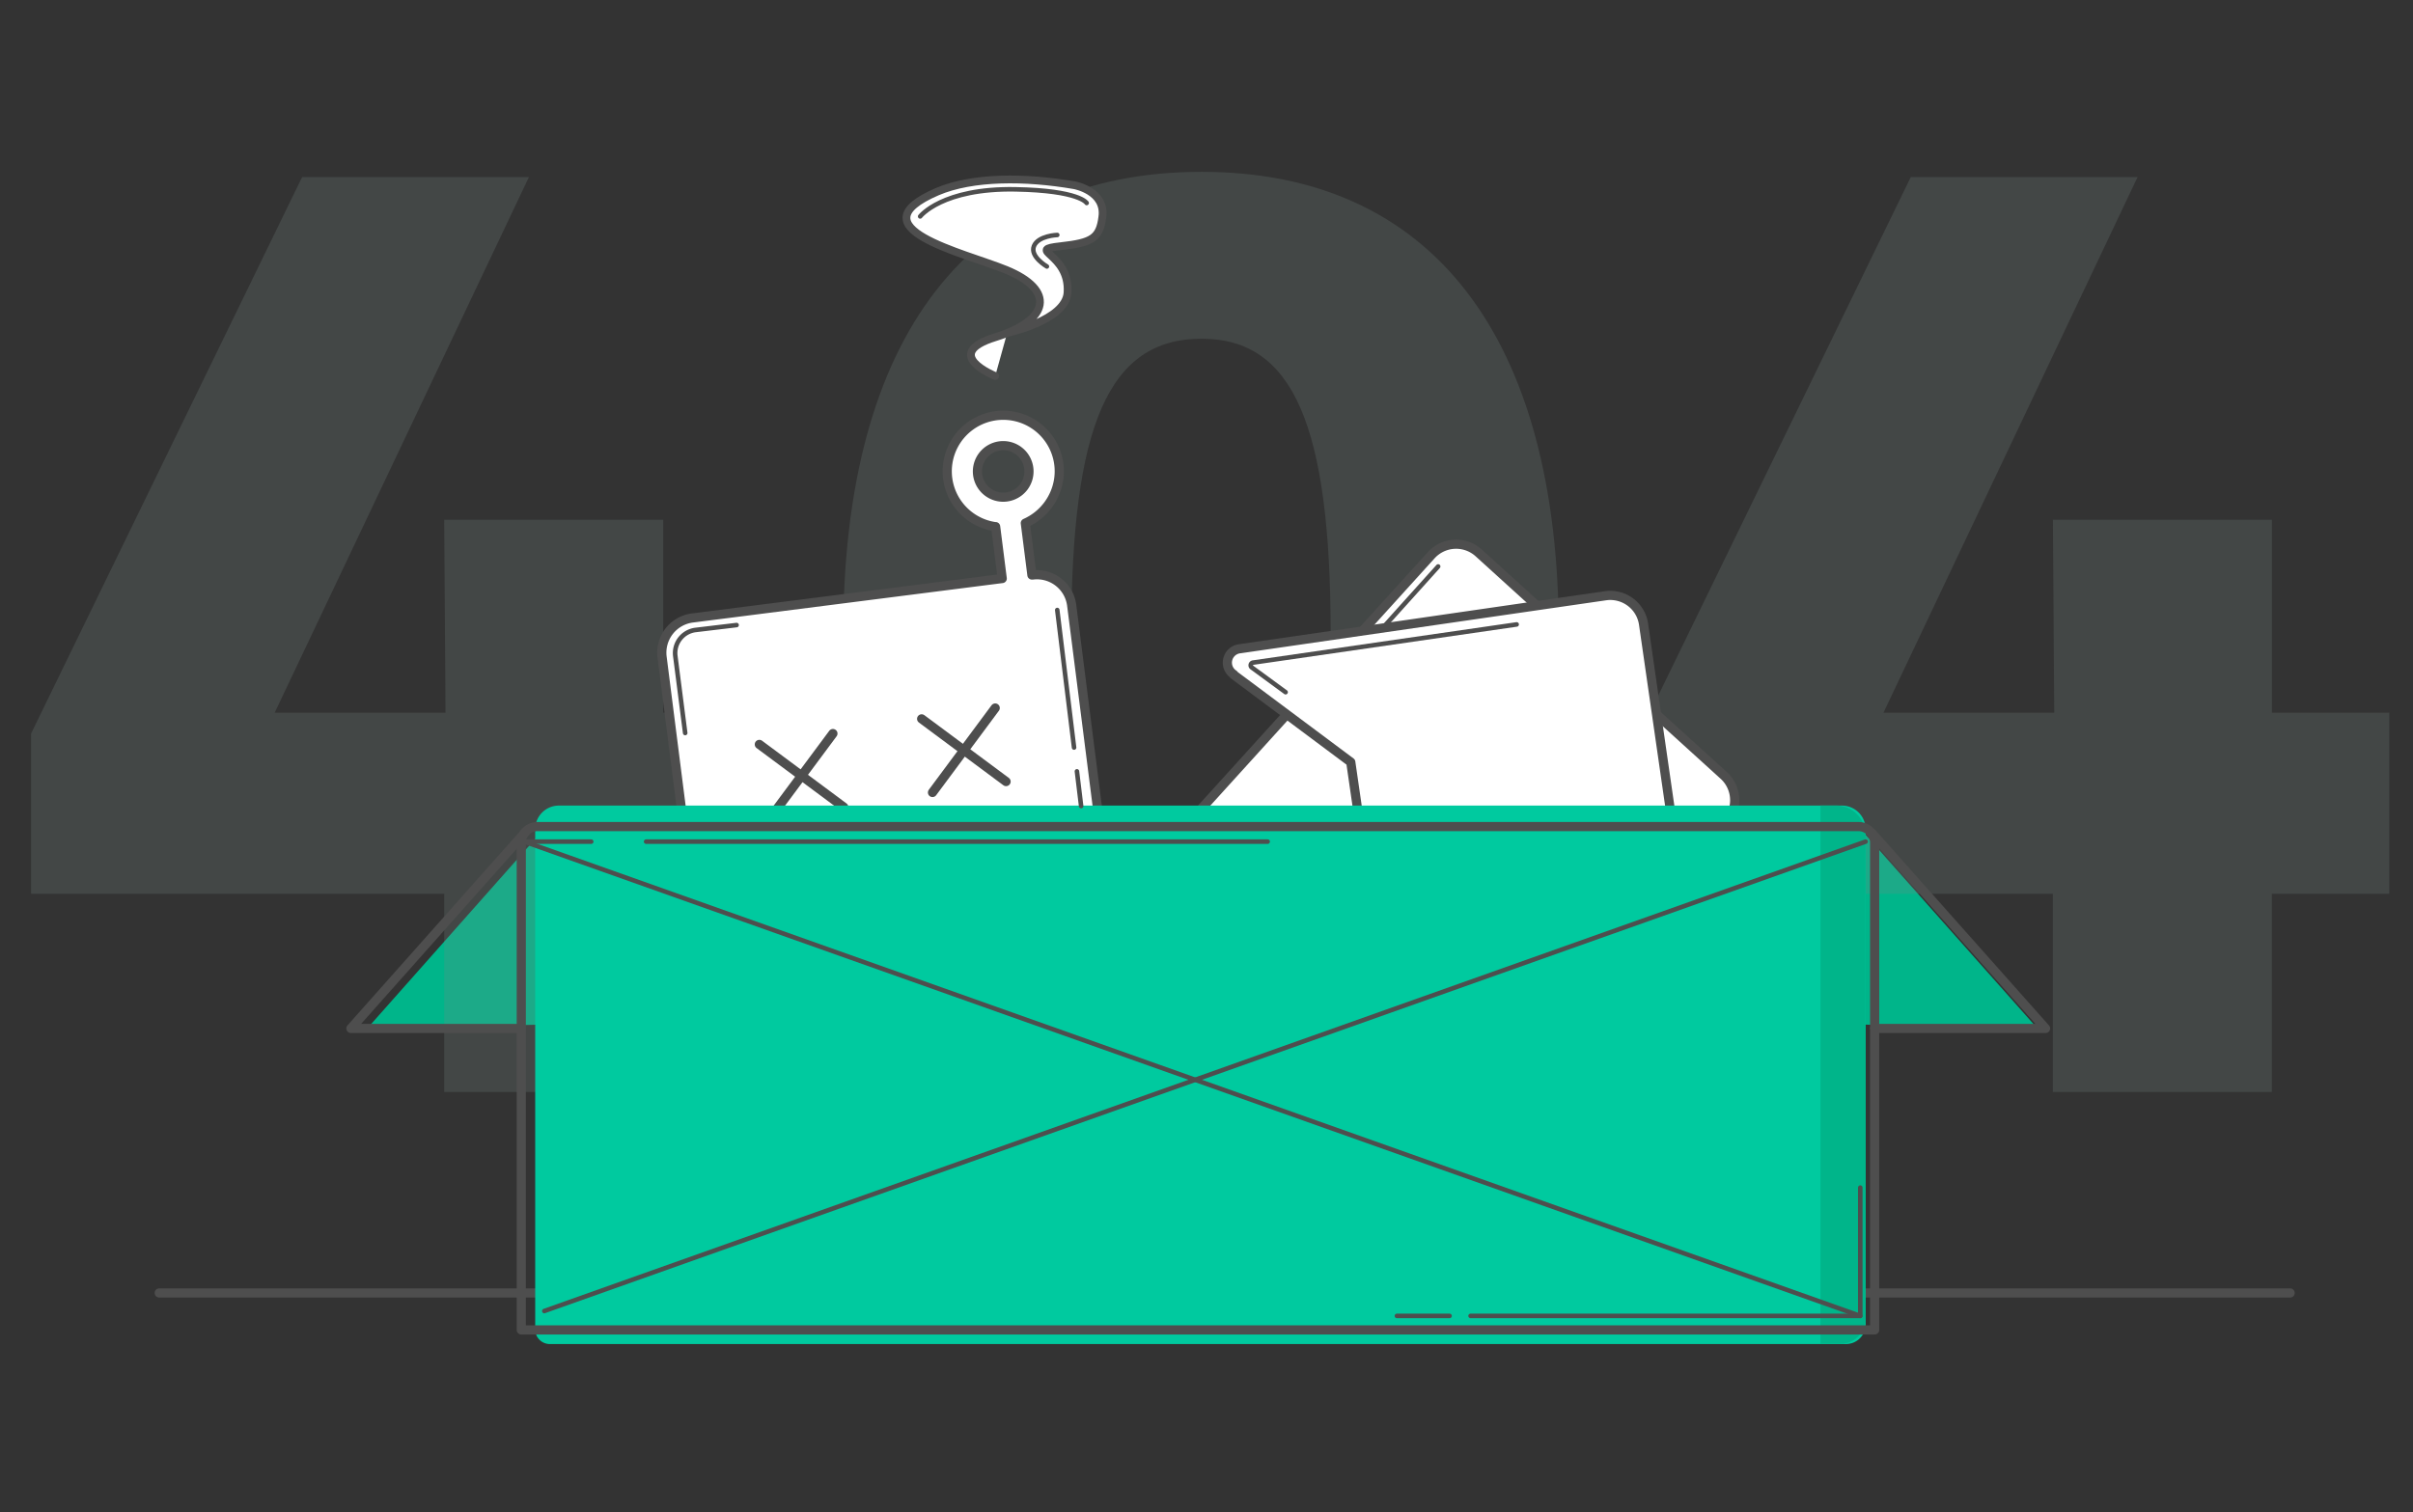 <svg id="Layer_1" data-name="Layer 1" xmlns="http://www.w3.org/2000/svg" viewBox="0 0 344.63 216.07">
  <rect x="0" y="0" width="344.63" height="216.07" fill="#333333" stroke="none"/>
  <defs>
    <style>
      .cls-1 {
        fill: #00b58a;
      }

      .cls-2, .cls-8 {
        fill: none;
      }

      .cls-2, .cls-6, .cls-8, .cls-9 {
        stroke: #4e4e4e;
        stroke-linecap: round;
        stroke-linejoin: round;
      }

      .cls-2, .cls-6 {
        stroke-width: 1.31px;
      }

      .cls-3 {
        opacity: 0.24;
      }

      .cls-4 {
        isolation: isolate;
      }

      .cls-5 {
        fill: #768783;
      }

      .cls-6, .cls-9 {
        fill: #fff;
      }

      .cls-7 {
        fill: #00ca9f;
      }

      .cls-8 {
        stroke-width: 0.65px;
      }

      .cls-9 {
        stroke-width: 1.11px;
      }
    </style>
  </defs>
  <title>404-img</title>
  <g id="Layer_2" data-name="Layer 2">
    <g id="Layer_1-2" data-name="Layer 1-2">
      <polyline class="cls-1" points="266.45 119.26 290.99 146.93 265.69 146.37"/>
      <polyline class="cls-1" points="76.97 119.26 52.45 146.93 77.75 146.37"/>
      <line class="cls-2" x1="22.74" y1="184.72" x2="327.08" y2="184.72"/>
      <g class="cls-3">
        <g class="cls-4">
          <path class="cls-5" d="M75.54,25.3,39.23,101.82H63.63l-.19-27.56H94.72v27.56h16.76V127.7H94.72V156H63.44V127.7h-59V104.8L43.15,25.3Z"/>
          <path class="cls-5" d="M222.63,90.65c0,42.64-18.25,66.28-51,66.28-33.14,0-51.2-23.65-51.2-66.28s18.06-66.1,51.2-66.1C204.38,24.55,222.63,48,222.63,90.65Zm-69.63,0c0,29.79,5.4,42.26,18.62,42.26,13,0,18.43-12.47,18.43-42.26,0-30-5.4-42.26-18.43-42.26C158.39,48.38,153,60.67,153,90.65Z"/>
          <path class="cls-5" d="M305.29,25.3,269,101.82h24.39l-.19-27.56h31.28v27.56h16.76V127.7H324.47V156H293.19V127.7h-59V104.8L272.9,25.3Z"/>
        </g>
      </g>
      <path class="cls-6" d="M170.59,121.77l20.84-1,25.08,22.72a4.8,4.8,0,0,0,6.78-.31l0,0,23.21-25.62a4.8,4.8,0,0,0-.31-6.78l0,0L211.2,79a4.8,4.8,0,0,0-6.78.31l0,0L169,118.38a2,2,0,0,0,1.65,3.4Z"/>
      <path class="cls-6" d="M176.2,96.4l16.72,12.48,4.85,33.49a4.8,4.8,0,0,0,5.42,4.09h0l34.21-5a4.8,4.8,0,0,0,4.09-5.42v0L234.74,89.2a4.8,4.8,0,0,0-5.42-4.09h0L177.1,92.68a2,2,0,0,0-.89,3.67Z"/>
      <g>
        <path class="cls-6" d="M151.2,68.5a8,8,0,1,0-9.09,6.74h.09l.94,7.41L98.88,88.29a5,5,0,0,0-4.32,5.58l5.26,41.33,58.49-7.45-5.25-41.28a5,5,0,0,0-5.58-4.32h-.1l-.94-7.41A8.15,8.15,0,0,0,151.2,68.5ZM143.74,71a3.68,3.68,0,1,1,3.19-4.12A3.68,3.68,0,0,1,143.74,71Z"/>
        <line class="cls-2" x1="118.96" y1="104.8" x2="110" y2="116.86"/>
        <line class="cls-2" x1="108.45" y1="106.35" x2="120.51" y2="115.31"/>
        <line class="cls-2" x1="142.14" y1="101.15" x2="133.18" y2="113.22"/>
        <line class="cls-2" x1="131.63" y1="102.7" x2="143.69" y2="111.66"/>
      </g>
      <path class="cls-7" d="M79.81,115.09H263.07a3.38,3.38,0,0,1,3.38,3.38h0v70.75a2.8,2.8,0,0,1-2.8,2.8H78.53a2.09,2.09,0,0,1-2.09-2.09V118.47A3.38,3.38,0,0,1,79.81,115.09Z"/>
      <path class="cls-1" d="M262.27,115.09H260V192h2.84a3.6,3.6,0,0,0,3.6-3.6h0V119.26a4.17,4.17,0,0,0-4.17-4.17Z"/>
      <path class="cls-2" d="M76.75,118.09H265.44a2.3,2.3,0,0,1,2.3,2.3V190H74.45V120.39A2.3,2.3,0,0,1,76.75,118.09Z"/>
      <line class="cls-8" x1="92.28" y1="120.24" x2="181.05" y2="120.24"/>
      <line class="cls-8" x1="74.89" y1="120.24" x2="84.44" y2="120.24"/>
      <polyline class="cls-8" points="210.03 188 265.69 188 265.69 169.67"/>
      <line class="cls-8" x1="199.51" y1="188" x2="207.03" y2="188"/>
      <polyline class="cls-2" points="74.89 119.05 50.12 146.93 73.78 146.93"/>
      <polyline class="cls-2" points="267.38 119.05 292.15 146.93 267.75 146.93"/>
      <line class="cls-8" x1="74.89" y1="120.24" x2="265.68" y2="188"/>
      <line class="cls-8" x1="266.45" y1="120.24" x2="77.74" y2="187.3"/>
      <path class="cls-9" d="M142.14,53.72s-7.8-3.13,0-5.54,8.63-6.74,1.55-9.63c-6.13-2.5-21.83-6-9.83-11.17,5.07-2.16,12.58-2.12,19.58-.92,0,0,4.51.8,4,4.54-.38,3.06-1.51,3.68-5.92,4.17-5.25.58,1.31.92.95,6.63-.25,4-8.62,5.76-8.62,5.76"/>
      <path class="cls-8" d="M131.42,30.92s3.14-4.07,13.64-3.87C154.2,27.22,155.2,29,155.2,29"/>
      <path class="cls-8" d="M151,33.57s-2.73.09-3.33,1.59,1.85,2.91,1.85,2.91"/>
      <path class="cls-8" d="M183.61,98.89l-4.81-3.52a.39.39,0,0,1,.18-.71l37.63-5.45"/>
      <line class="cls-8" x1="197.43" y1="89.78" x2="205.4" y2="80.93"/>
      <line class="cls-8" x1="153.4" y1="106.8" x2="151" y2="87.15"/>
      <line class="cls-8" x1="154.41" y1="115.16" x2="153.81" y2="110.2"/>
      <path class="cls-8" d="M105.2,89.3,99.34,90a3.33,3.33,0,0,0-2.89,3.72h0l1.41,11"/>
    </g>
  </g>
</svg>
